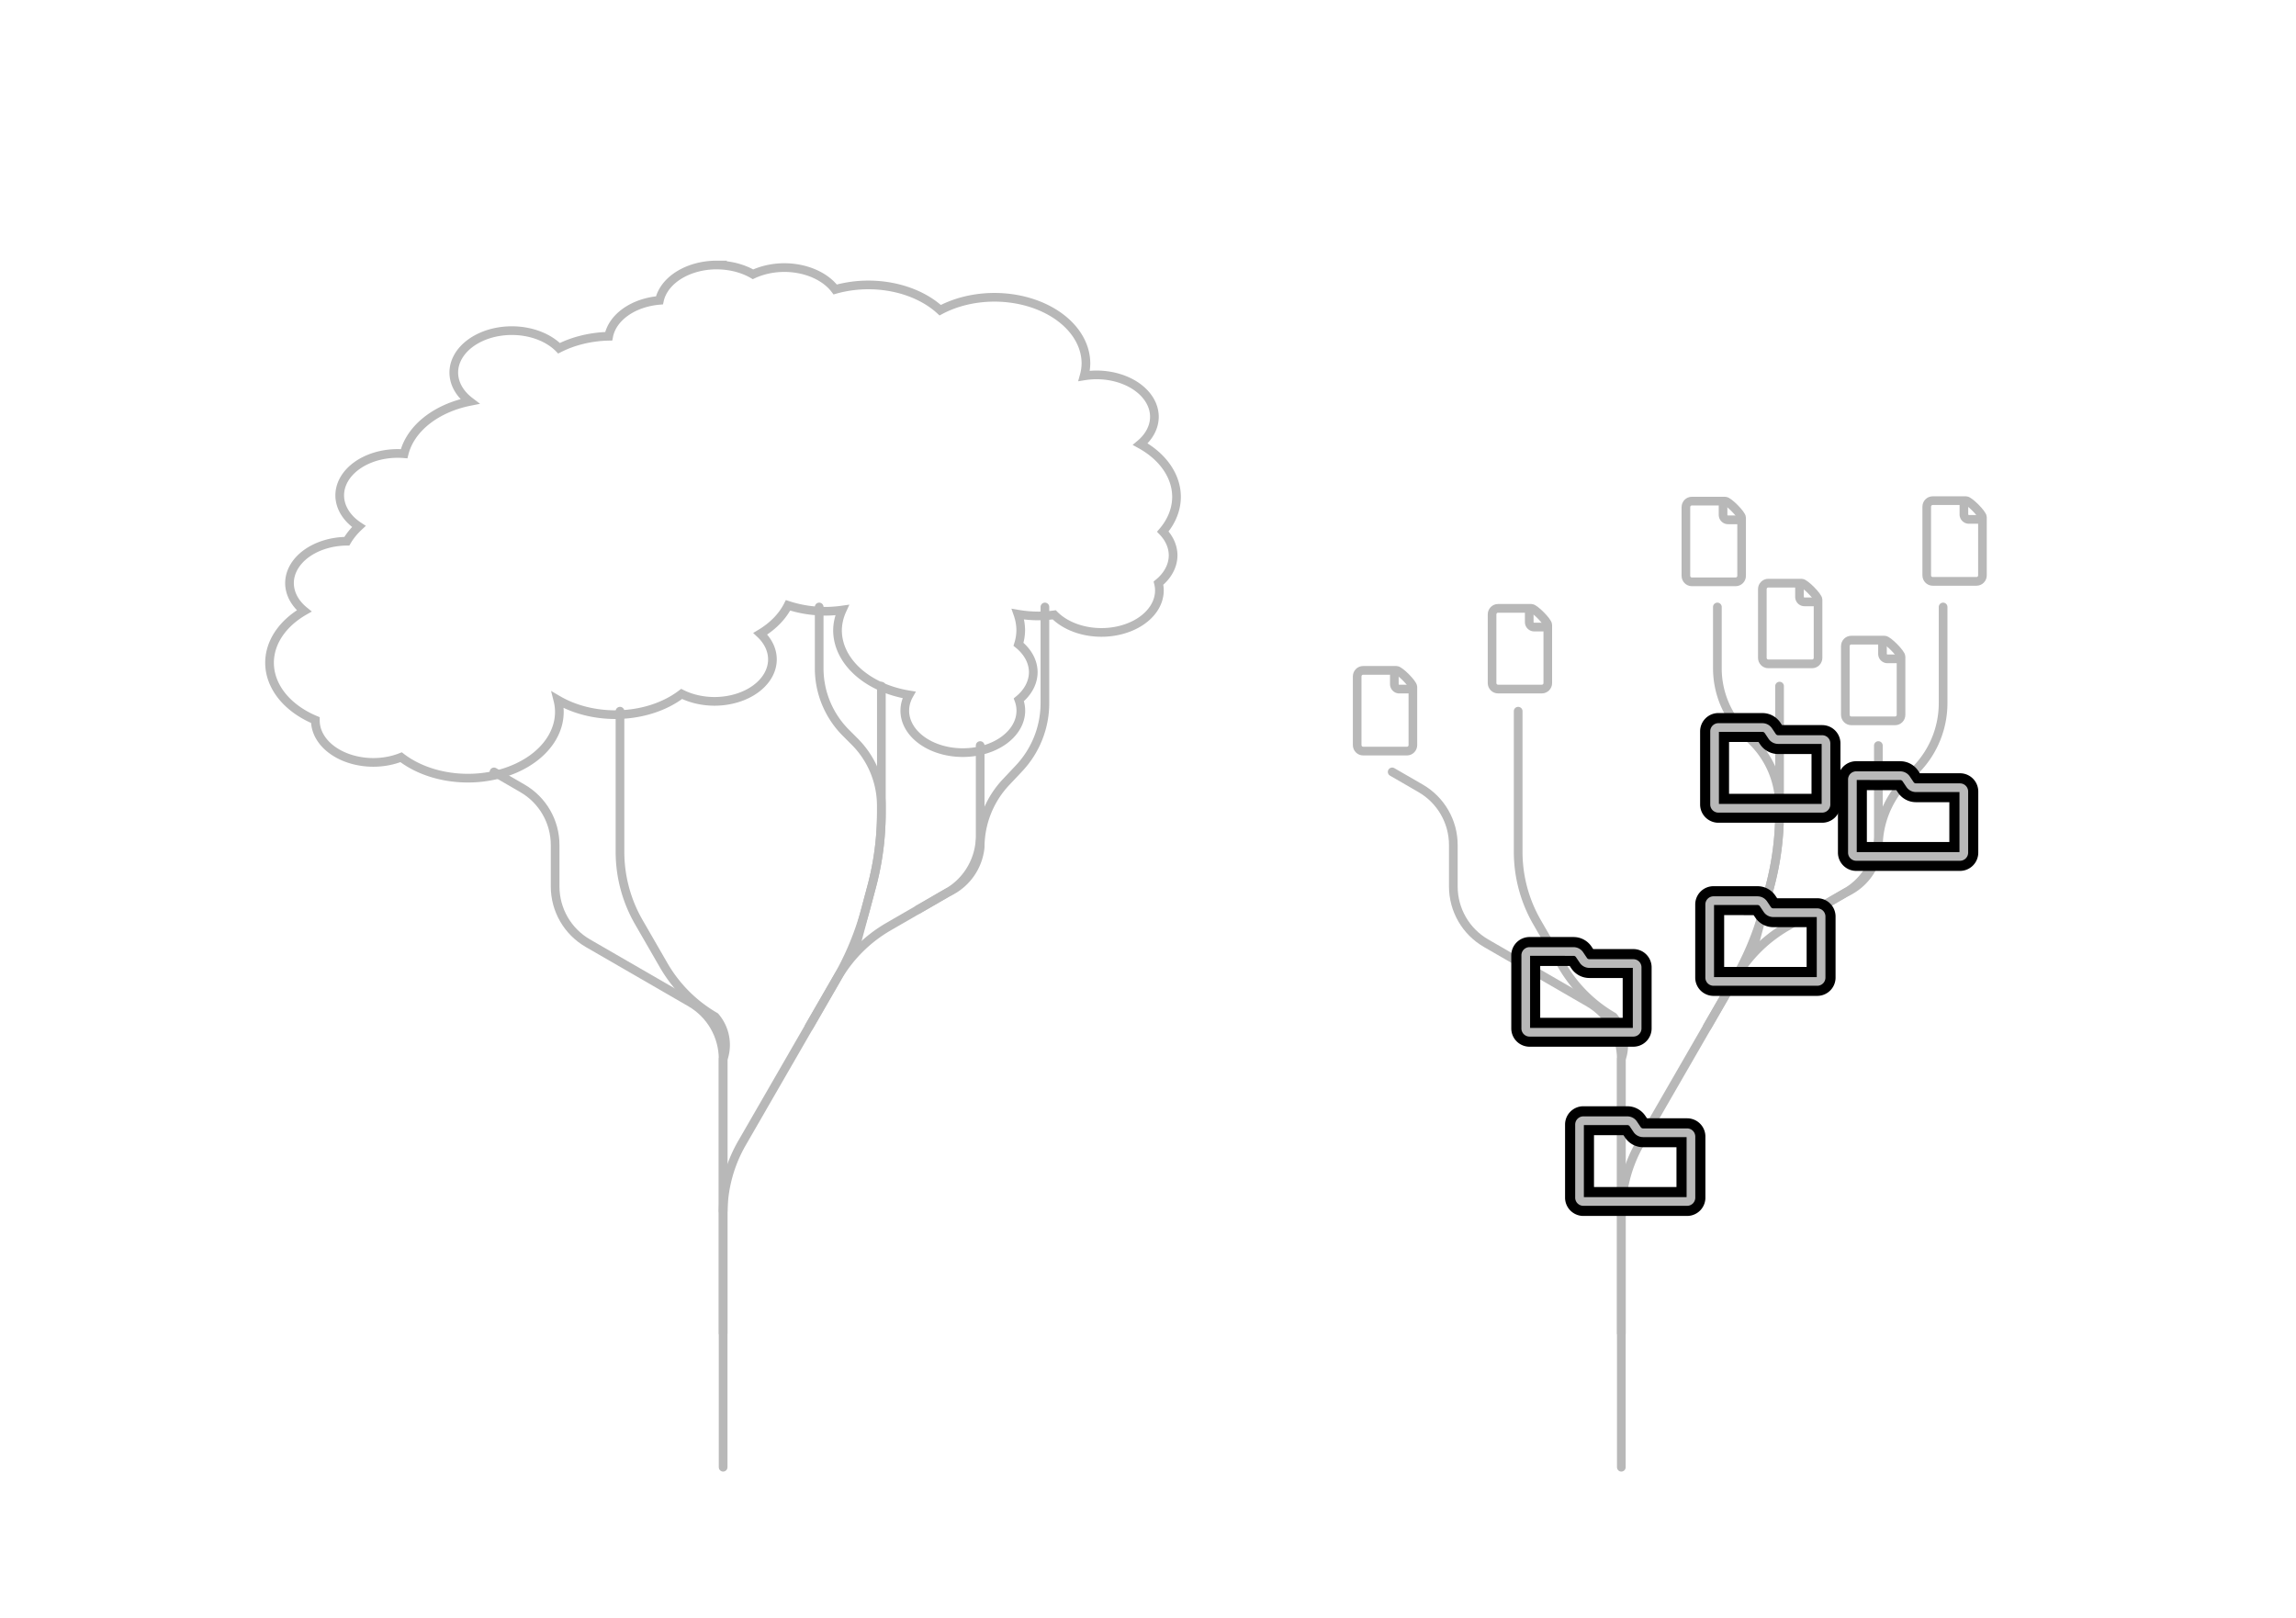 <?xml version="1.0" encoding="UTF-8" standalone="no"?>
<svg
   width="210mm"
   height="148mm"
   viewBox="0 0 210 148"
   version="1.1"
   id="svg8"
   xmlns="http://www.w3.org/2000/svg"
   xmlns:svg="http://www.w3.org/2000/svg"
   xmlns:rdf="http://www.w3.org/1999/02/22-rdf-syntax-ns#"
   xmlns:cc="http://creativecommons.org/ns#"
   xmlns:dc="http://purl.org/dc/elements/1.1/">
  <defs
     id="defs2" />
  <g
     id="layer1"
     transform="translate(-1766,-326.442)">
    <g
       id="g611"
       transform="matrix(0.452,0,0,0.456,1475.33,223.072)"
       style="stroke-width:2.202">
      <path
         id="path610"
         style="fill:none;fill-rule:evenodd;stroke:#b8b8b8;stroke-width:1.748;stop-color:#000000"
         d="m 946.208,348.726 h 6.741 c 0.669,0 3.324,2.655 3.324,3.324 v 11.66 c 0,0.669 -0.538,1.207 -1.207,1.207 h -8.858 c -0.669,0 -1.207,-0.538 -1.207,-1.207 v -13.777 c 0,-0.669 0.538,-1.207 1.207,-1.207 z" />
      <path
         id="path611"
         style="fill:none;fill-rule:evenodd;stroke:#b8b8b8;stroke-width:1.748;stroke-dasharray:none;stroke-opacity:1;stop-color:#000000"
         d="m 1434.725,384.435 h -2.809 a 1,1 45 0 1 -1,-1 v -2.809"
         transform="translate(-478.396,-31.956)" />
    </g>
    <path
       style="fill:none;fill-opacity:1;stroke:#b8b8b8;stroke-width:0.794;stroke-linecap:round;stroke-linejoin:round;stroke-dasharray:none;stroke-opacity:1;paint-order:normal"
       d="m 1832.14,460.657 v -37.33 c 0,-2.137 -1.139,-4.112 -2.988,-5.181 l -9.39,-5.428 c -1.849,-1.069 -2.988,-3.044 -2.988,-5.181 V 403.739 c 0,-2.137 -1.139,-4.112 -2.988,-5.181 l -2.604,-1.506"
       id="path612" />
    <path
       style="fill:none;fill-opacity:1;stroke:#b8b8b8;stroke-width:0.794;stroke-linecap:round;stroke-linejoin:round;stroke-dasharray:none;stroke-opacity:1;paint-order:normal"
       d="m 1832.14,448.397 v -10.949 a 12.875,12.891 0 0 1 1.725,-6.445 l 8.697,-15.081 a 12.875,12.891 0 0 1 4.713,-4.718 l 5.387,-3.114 a 5.975,5.983 0 0 0 2.988,-5.181 v -8.266"
       id="path613" />
    <path
       style="fill:none;fill-opacity:1;stroke:#b8b8b8;stroke-width:0.794;stroke-linecap:round;stroke-linejoin:round;stroke-dasharray:none;stroke-opacity:1;paint-order:normal"
       d="m 1861.571,381.966 v 8.792 a 8.689,8.699 0 0 1 -2.366,5.967 l -1.189,1.263 a 8.689,8.699 0 0 0 -2.366,5.967 5.096,5.102 0 0 1 -2.988,4.133 l -2.693,1.557"
       id="path614" />
    <path
       style="fill:none;fill-opacity:1;stroke:#b8b8b8;stroke-width:0.794;stroke-linecap:round;stroke-linejoin:round;stroke-dasharray:none;stroke-opacity:1;paint-order:normal"
       d="m 1844.287,412.929 1.433,-5.354 a 26.205,26.237 0 0 0 0.893,-6.79 v -11.581"
       id="path615" />
    <path
       style="fill:none;fill-opacity:1;stroke:#b8b8b8;stroke-width:0.794;stroke-linecap:round;stroke-linejoin:round;stroke-dasharray:none;stroke-opacity:1;paint-order:normal"
       d="m 1840.925,381.966 v 5.608 a 8.329,8.339 0 0 0 2.439,5.896 l 0.808,0.809 a 8.329,8.339 0 0 1 2.439,5.897 v 0.609 a 26.205,26.237 0 0 1 -0.893,6.79 l -0.54,2.017 a 26.204,26.236 0 0 1 -2.618,6.328 l -2.564,4.446"
       id="path616" />
    <path
       style="fill:none;fill-opacity:1;stroke:#b8b8b8;stroke-width:0.794;stroke-linecap:round;stroke-linejoin:round;stroke-dasharray:none;stroke-opacity:1;paint-order:normal"
       d="m 1822.706,391.498 v 12.859 a 12.875,12.891 0 0 0 1.725,6.445 l 2.265,3.928 a 12.876,12.891 0 0 0 4.713,4.718 3.941,3.946 0 0 1 0.732,3.877 v 13.903"
       id="path617" />
    <path
       id="path618"
       style="font-variation-settings:normal;opacity:1;fill:none;fill-opacity:1;fill-rule:evenodd;stroke:#b8b8b8;stroke-width:0.794;stroke-linecap:butt;stroke-linejoin:miter;stroke-miterlimit:4;stroke-dasharray:none;stroke-dashoffset:0;stroke-opacity:1;stop-color:#000000;stop-opacity:1"
       d="m 1831.549,350.683 a 5.307,3.838 0 0 0 -5.233,3.233 5.307,3.838 0 0 0 -4.642,3.285 8.379,6.06 0 0 0 -4.542,1.096 5.307,3.838 0 0 0 -4.32,-1.61 5.307,3.838 0 0 0 -5.307,3.839 5.307,3.838 0 0 0 1.463,2.638 8.379,6.06 0 0 0 -6.005,4.783 5.307,3.838 0 0 0 -0.584,-0.025 5.307,3.838 0 0 0 -5.307,3.839 5.307,3.838 0 0 0 1.749,2.837 8.379,6.06 0 0 0 -1.098,1.353 5.307,3.838 0 0 0 -5.244,3.835 5.307,3.838 0 0 0 1.343,2.539 8.379,6.06 0 0 0 -3.169,4.738 8.379,6.06 0 0 0 4.191,5.249 5.307,3.838 0 0 0 0,0.032 5.307,3.838 0 0 0 5.307,3.839 5.307,3.838 0 0 0 2.536,-0.473 8.379,6.06 0 0 0 6.095,1.915 8.379,6.06 0 0 0 8.379,-6.06 8.379,6.06 0 0 0 -0.14,-1.097 8.379,6.06 0 0 0 5.253,1.349 8.379,6.06 0 0 0 6.072,-1.897 5.307,3.838 0 0 0 2.996,0.68 5.307,3.838 0 0 0 5.307,-3.839 5.307,3.838 0 0 0 -1.108,-2.347 8.379,6.06 0 0 0 2.535,-2.598 8.379,6.06 0 0 0 3.434,0.543 8.379,6.06 0 0 0 1.515,-0.112 8.379,6.06 0 0 0 -0.423,1.86 8.379,6.06 0 0 0 6.544,5.901 5.307,3.838 0 0 0 -0.391,1.442 5.307,3.838 0 0 0 5.307,3.839 5.307,3.838 0 0 0 5.307,-3.839 5.307,3.838 0 0 0 -0.182,-0.993 5.307,3.838 0 0 0 1.319,-2.52 5.307,3.838 0 0 0 -1.351,-2.557 8.379,6.06 0 0 0 0.205,-1.273 8.379,6.06 0 0 0 -0.257,-1.483 8.379,6.06 0 0 0 1.863,0.163 8.379,6.06 0 0 0 1.458,-0.104 5.307,3.838 0 0 0 4.311,1.611 5.307,3.838 0 0 0 5.307,-3.839 5.307,3.838 0 0 0 -0.083,-0.67 5.307,3.838 0 0 0 1.338,-2.536 5.307,3.838 0 0 0 -0.94,-2.18 8.379,6.06 0 0 0 1.252,-3.17 8.379,6.06 0 0 0 -3.316,-4.827 5.307,3.838 0 0 0 1.293,-2.499 5.307,3.838 0 0 0 -5.307,-3.838 5.307,3.838 0 0 0 -1.121,0.094 8.379,6.06 0 0 0 0.166,-1.132 8.379,6.06 0 0 0 -8.379,-6.061 8.379,6.06 0 0 0 -4.951,1.181 8.379,6.06 0 0 0 -6.582,-2.312 8.379,6.06 0 0 0 -3.022,0.416 5.307,3.838 0 0 0 -4.659,-2.002 5.307,3.838 0 0 0 -2.859,0.614 5.307,3.838 0 0 0 -3.325,-0.848 z" />
    <path
       style="fill:none;fill-opacity:1;stroke:#b8b8b8;stroke-width:0.794;stroke-linecap:round;stroke-linejoin:round;stroke-dasharray:none;stroke-opacity:1;paint-order:normal"
       d="m 1914.292,460.657 v -37.33 c 0,-2.137 -1.139,-4.112 -2.988,-5.181 l -9.39,-5.428 c -1.849,-1.069 -2.988,-3.044 -2.988,-5.181 V 403.739 c 0,-2.137 -1.139,-4.112 -2.988,-5.181 l -2.605,-1.506"
       id="path619" />
    <path
       style="fill:none;fill-opacity:1;stroke:#b8b8b8;stroke-width:0.794;stroke-linecap:round;stroke-linejoin:round;stroke-dasharray:none;stroke-opacity:1;paint-order:normal"
       d="m 1914.292,448.397 v -10.949 a 12.875,12.891 0 0 1 1.725,-6.445 l 8.697,-15.081 a 12.875,12.891 0 0 1 4.713,-4.718 l 5.387,-3.114 a 5.975,5.983 0 0 0 2.988,-5.181 v -8.266"
       id="path620" />
    <path
       style="fill:none;fill-opacity:1;stroke:#b8b8b8;stroke-width:0.794;stroke-linecap:round;stroke-linejoin:round;stroke-dasharray:none;stroke-opacity:1;paint-order:normal"
       d="m 1943.723,381.966 v 8.792 a 8.689,8.699 0 0 1 -2.366,5.967 l -1.189,1.263 a 8.689,8.699 0 0 0 -2.366,5.967 5.096,5.102 0 0 1 -2.988,4.133 l -2.694,1.557"
       id="path621" />
    <path
       style="fill:none;fill-opacity:1;stroke:#b8b8b8;stroke-width:0.794;stroke-linecap:round;stroke-linejoin:round;stroke-dasharray:none;stroke-opacity:1;paint-order:normal"
       d="m 1926.438,412.929 1.433,-5.354 a 26.205,26.237 0 0 0 0.893,-6.79 v -11.581"
       id="path622" />
    <path
       style="fill:none;fill-opacity:1;stroke:#b8b8b8;stroke-width:0.794;stroke-linecap:round;stroke-linejoin:round;stroke-dasharray:none;stroke-opacity:1;paint-order:normal"
       d="m 1923.077,381.966 v 5.608 a 8.329,8.339 0 0 0 2.439,5.896 l 0.808,0.809 a 8.329,8.339 0 0 1 2.439,5.897 v 0.609 a 26.205,26.237 0 0 1 -0.893,6.79 l -0.54,2.017 a 26.204,26.236 0 0 1 -2.618,6.328 l -2.564,4.446"
       id="path623" />
    <path
       style="fill:none;fill-opacity:1;stroke:#b8b8b8;stroke-width:0.794;stroke-linecap:round;stroke-linejoin:round;stroke-dasharray:none;stroke-opacity:1;paint-order:normal"
       d="m 1904.857,391.498 v 12.859 a 12.875,12.891 0 0 0 1.725,6.445 l 2.265,3.928 a 12.876,12.891 0 0 0 4.713,4.718 3.941,3.946 0 0 1 0.732,3.877 v 13.903"
       id="path624" />
    <g
       id="g628"
       transform="matrix(0.452,0,0,0.456,1515.086,213.221)"
       style="stroke-width:2.202">
      <path
         id="path627"
         style="fill:none;fill-rule:evenodd;stroke:#b8b8b8;stroke-width:1.748;stop-color:#000000"
         d="m 946.208,348.726 h 6.741 c 0.669,0 3.324,2.655 3.324,3.324 v 11.66 c 0,0.669 -0.538,1.207 -1.207,1.207 h -8.858 c -0.669,0 -1.207,-0.538 -1.207,-1.207 v -13.777 c 0,-0.669 0.538,-1.207 1.207,-1.207 z" />
      <path
         id="path628"
         style="fill:none;fill-rule:evenodd;stroke:#b8b8b8;stroke-width:1.748;stroke-dasharray:none;stroke-opacity:1;stop-color:#000000"
         d="m 1434.725,384.435 h -2.809 a 1,1 45 0 1 -1,-1 v -2.809"
         transform="translate(-478.396,-31.956)" />
    </g>
    <g
       id="g630"
       transform="matrix(0.452,0,0,0.456,1462.992,228.746)"
       style="stroke-width:2.202">
      <path
         id="path629"
         style="fill:none;fill-rule:evenodd;stroke:#b8b8b8;stroke-width:1.748;stop-color:#000000"
         d="m 946.208,348.726 h 6.741 c 0.669,0 3.324,2.655 3.324,3.324 v 11.66 c 0,0.669 -0.538,1.207 -1.207,1.207 h -8.858 c -0.669,0 -1.207,-0.538 -1.207,-1.207 v -13.777 c 0,-0.669 0.538,-1.207 1.207,-1.207 z" />
      <path
         id="path630"
         style="fill:none;fill-rule:evenodd;stroke:#b8b8b8;stroke-width:1.748;stroke-dasharray:none;stroke-opacity:1;stop-color:#000000"
         d="m 1434.725,384.435 h -2.809 a 1,1 45 0 1 -1,-1 v -2.809"
         transform="translate(-478.396,-31.956)" />
    </g>
    <path
       id="path650"
       style="font-variation-settings:normal;fill:none;fill-opacity:1;fill-rule:evenodd;stroke:#000000;stroke-width:2.646;stroke-linecap:butt;stroke-linejoin:miter;stroke-miterlimit:4;stroke-dasharray:none;stroke-dashoffset:0;stroke-opacity:1;stop-color:#000000"
       d="m 928.104,381.912 a 0.35,0.349 0 0 0 -0.35,0.35 v 6.688 a 0.35,0.349 0 0 0 0.35,0.35 h 9.49 a 0.35,0.349 0 0 0 0.35,-0.35 v -5.586 a 0.35,0.349 0 0 0 -0.35,-0.35 h -4.025 a 0.655,0.654 0 0 1 -0.545,-0.289 l -0.35,-0.521 a 0.655,0.654 0 0 0 -0.545,-0.291 z"
       transform="translate(977.796,31.568)" />
    <path
       id="path651"
       style="font-variation-settings:normal;fill:none;fill-opacity:1;fill-rule:evenodd;stroke:#b8b8b8;stroke-width:0.794;stroke-linecap:butt;stroke-linejoin:miter;stroke-miterlimit:4;stroke-dasharray:none;stroke-dashoffset:0;stroke-opacity:1;stop-color:#000000"
       d="m 928.104,381.912 a 0.35,0.349 0 0 0 -0.35,0.35 v 6.688 a 0.35,0.349 0 0 0 0.35,0.35 h 9.49 a 0.35,0.349 0 0 0 0.35,-0.35 v -5.586 a 0.35,0.349 0 0 0 -0.35,-0.35 h -4.025 a 0.655,0.654 0 0 1 -0.545,-0.289 l -0.35,-0.521 a 0.655,0.654 0 0 0 -0.545,-0.291 z"
       transform="translate(977.796,31.568)" />
    <path
       id="path652"
       style="font-variation-settings:normal;fill:none;fill-opacity:1;fill-rule:evenodd;stroke:#000000;stroke-width:2.646;stroke-linecap:butt;stroke-linejoin:miter;stroke-miterlimit:4;stroke-dasharray:none;stroke-dashoffset:0;stroke-opacity:1;stop-color:#000000"
       d="m 928.104,381.912 a 0.35,0.349 0 0 0 -0.35,0.35 v 6.688 a 0.35,0.349 0 0 0 0.35,0.35 h 9.49 a 0.35,0.349 0 0 0 0.35,-0.35 v -5.586 a 0.35,0.349 0 0 0 -0.35,-0.35 h -4.025 a 0.655,0.654 0 0 1 -0.545,-0.289 l -0.35,-0.521 a 0.655,0.654 0 0 0 -0.545,-0.291 z"
       transform="translate(982.715,47.048)" />
    <path
       id="path653"
       style="font-variation-settings:normal;fill:none;fill-opacity:1;fill-rule:evenodd;stroke:#b8b8b8;stroke-width:0.794;stroke-linecap:butt;stroke-linejoin:miter;stroke-miterlimit:4;stroke-dasharray:none;stroke-dashoffset:0;stroke-opacity:1;stop-color:#000000"
       d="m 928.104,381.912 a 0.35,0.349 0 0 0 -0.35,0.35 v 6.688 a 0.35,0.349 0 0 0 0.35,0.35 h 9.49 a 0.35,0.349 0 0 0 0.35,-0.35 v -5.586 a 0.35,0.349 0 0 0 -0.35,-0.35 h -4.025 a 0.655,0.654 0 0 1 -0.545,-0.289 l -0.35,-0.521 a 0.655,0.654 0 0 0 -0.545,-0.291 z"
       transform="translate(982.715,47.048)" />
    <path
       id="path654"
       style="font-variation-settings:normal;fill:none;fill-opacity:1;fill-rule:evenodd;stroke:#000000;stroke-width:2.646;stroke-linecap:butt;stroke-linejoin:miter;stroke-miterlimit:4;stroke-dasharray:none;stroke-dashoffset:0;stroke-opacity:1;stop-color:#000000"
       d="m 928.104,381.912 a 0.35,0.349 0 0 0 -0.35,0.35 v 6.688 a 0.35,0.349 0 0 0 0.35,0.35 h 9.49 a 0.35,0.349 0 0 0 0.35,-0.35 v -5.586 a 0.35,0.349 0 0 0 -0.35,-0.35 h -4.025 a 0.655,0.654 0 0 1 -0.545,-0.289 l -0.35,-0.521 a 0.655,0.654 0 0 0 -0.545,-0.291 z"
       transform="translate(994.62,26.918)" />
    <path
       id="path655"
       style="font-variation-settings:normal;fill:none;fill-opacity:1;fill-rule:evenodd;stroke:#b8b8b8;stroke-width:0.794;stroke-linecap:butt;stroke-linejoin:miter;stroke-miterlimit:4;stroke-dasharray:none;stroke-dashoffset:0;stroke-opacity:1;stop-color:#000000"
       d="m 928.104,381.912 a 0.35,0.349 0 0 0 -0.35,0.35 v 6.688 a 0.35,0.349 0 0 0 0.35,0.35 h 9.49 a 0.35,0.349 0 0 0 0.35,-0.35 v -5.586 a 0.35,0.349 0 0 0 -0.35,-0.35 h -4.025 a 0.655,0.654 0 0 1 -0.545,-0.289 l -0.35,-0.521 a 0.655,0.654 0 0 0 -0.545,-0.291 z"
       transform="translate(994.62,26.918)" />
    <path
       id="path656"
       style="font-variation-settings:normal;fill:none;fill-opacity:1;fill-rule:evenodd;stroke:#000000;stroke-width:2.646;stroke-linecap:butt;stroke-linejoin:miter;stroke-miterlimit:4;stroke-dasharray:none;stroke-dashoffset:0;stroke-opacity:1;stop-color:#000000"
       d="m 928.104,381.912 a 0.35,0.349 0 0 0 -0.35,0.35 v 6.688 a 0.35,0.349 0 0 0 0.35,0.35 h 9.49 a 0.35,0.349 0 0 0 0.35,-0.35 v -5.586 a 0.35,0.349 0 0 0 -0.35,-0.35 h -4.025 a 0.655,0.654 0 0 1 -0.545,-0.289 l -0.35,-0.521 a 0.655,0.654 0 0 0 -0.545,-0.291 z"
       transform="translate(995.067,11.08)" />
    <path
       id="path657"
       style="font-variation-settings:normal;fill:none;fill-opacity:1;fill-rule:evenodd;stroke:#b8b8b8;stroke-width:0.794;stroke-linecap:butt;stroke-linejoin:miter;stroke-miterlimit:4;stroke-dasharray:none;stroke-dashoffset:0;stroke-opacity:1;stop-color:#000000"
       d="m 928.104,381.912 a 0.35,0.349 0 0 0 -0.35,0.35 v 6.688 a 0.35,0.349 0 0 0 0.35,0.35 h 9.49 a 0.35,0.349 0 0 0 0.35,-0.35 v -5.586 a 0.35,0.349 0 0 0 -0.35,-0.35 h -4.025 a 0.655,0.654 0 0 1 -0.545,-0.289 l -0.35,-0.521 a 0.655,0.654 0 0 0 -0.545,-0.291 z"
       transform="translate(995.067,11.08)" />
    <path
       id="path658"
       style="font-variation-settings:normal;fill:none;fill-opacity:1;fill-rule:evenodd;stroke:#000000;stroke-width:2.646;stroke-linecap:butt;stroke-linejoin:miter;stroke-miterlimit:4;stroke-dasharray:none;stroke-dashoffset:0;stroke-opacity:1;stop-color:#000000"
       d="m 928.104,381.912 a 0.35,0.349 0 0 0 -0.35,0.35 v 6.688 a 0.35,0.349 0 0 0 0.35,0.35 h 9.49 a 0.35,0.349 0 0 0 0.35,-0.35 v -5.586 a 0.35,0.349 0 0 0 -0.35,-0.35 h -4.025 a 0.655,0.654 0 0 1 -0.545,-0.289 l -0.35,-0.521 a 0.655,0.654 0 0 0 -0.545,-0.291 z"
       transform="translate(1007.673,15.485)" />
    <path
       id="path659"
       style="font-variation-settings:normal;fill:none;fill-opacity:1;fill-rule:evenodd;stroke:#b8b8b8;stroke-width:0.794;stroke-linecap:butt;stroke-linejoin:miter;stroke-miterlimit:4;stroke-dasharray:none;stroke-dashoffset:0;stroke-opacity:1;stop-color:#000000"
       d="m 928.104,381.912 a 0.35,0.349 0 0 0 -0.35,0.35 v 6.688 a 0.35,0.349 0 0 0 0.35,0.35 h 9.49 a 0.35,0.349 0 0 0 0.35,-0.35 v -5.586 a 0.35,0.349 0 0 0 -0.35,-0.35 h -4.025 a 0.655,0.654 0 0 1 -0.545,-0.289 l -0.35,-0.521 a 0.655,0.654 0 0 0 -0.545,-0.291 z"
       transform="translate(1007.673,15.485)" />
    <g
       id="g661"
       transform="matrix(0.452,0,0,0.456,1507.64,225.979)"
       style="stroke-width:2.202">
      <path
         id="path660"
         style="fill:none;fill-rule:evenodd;stroke:#b8b8b8;stroke-width:1.748;stop-color:#000000"
         d="m 946.208,348.726 h 6.741 c 0.669,0 3.324,2.655 3.324,3.324 v 11.66 c 0,0.669 -0.538,1.207 -1.207,1.207 h -8.858 c -0.669,0 -1.207,-0.538 -1.207,-1.207 v -13.777 c 0,-0.669 0.538,-1.207 1.207,-1.207 z" />
      <path
         id="path661"
         style="fill:none;fill-rule:evenodd;stroke:#b8b8b8;stroke-width:1.748;stroke-dasharray:none;stroke-opacity:1;stop-color:#000000"
         d="m 1434.725,384.435 h -2.809 a 1,1 45 0 1 -1,-1 v -2.809"
         transform="translate(-478.396,-31.956)" />
    </g>
    <g
       id="g663"
       transform="matrix(0.452,0,0,0.456,1500.049,220.767)"
       style="stroke-width:2.202">
      <path
         id="path662"
         style="fill:none;fill-rule:evenodd;stroke:#b8b8b8;stroke-width:1.748;stop-color:#000000"
         d="m 946.208,348.726 h 6.741 c 0.669,0 3.324,2.655 3.324,3.324 v 11.66 c 0,0.669 -0.538,1.207 -1.207,1.207 h -8.858 c -0.669,0 -1.207,-0.538 -1.207,-1.207 v -13.777 c 0,-0.669 0.538,-1.207 1.207,-1.207 z" />
      <path
         id="path663"
         style="fill:none;fill-rule:evenodd;stroke:#b8b8b8;stroke-width:1.748;stroke-dasharray:none;stroke-opacity:1;stop-color:#000000"
         d="m 1434.725,384.435 h -2.809 a 1,1 45 0 1 -1,-1 v -2.809"
         transform="translate(-478.396,-31.956)" />
    </g>
    <g
       id="g665"
       transform="matrix(0.452,0,0,0.456,1493.058,213.263)"
       style="stroke-width:2.202">
      <path
         id="path664"
         style="fill:none;fill-rule:evenodd;stroke:#b8b8b8;stroke-width:1.748;stop-color:#000000"
         d="m 946.208,348.726 h 6.741 c 0.669,0 3.324,2.655 3.324,3.324 v 11.66 c 0,0.669 -0.538,1.207 -1.207,1.207 h -8.858 c -0.669,0 -1.207,-0.538 -1.207,-1.207 v -13.777 c 0,-0.669 0.538,-1.207 1.207,-1.207 z" />
      <path
         id="path665"
         style="fill:none;fill-rule:evenodd;stroke:#b8b8b8;stroke-width:1.748;stroke-dasharray:none;stroke-opacity:1;stop-color:#000000"
         d="m 1434.725,384.435 h -2.809 a 1,1 45 0 1 -1,-1 v -2.809"
         transform="translate(-478.396,-31.956)" />
    </g>
  </g>
</svg>
